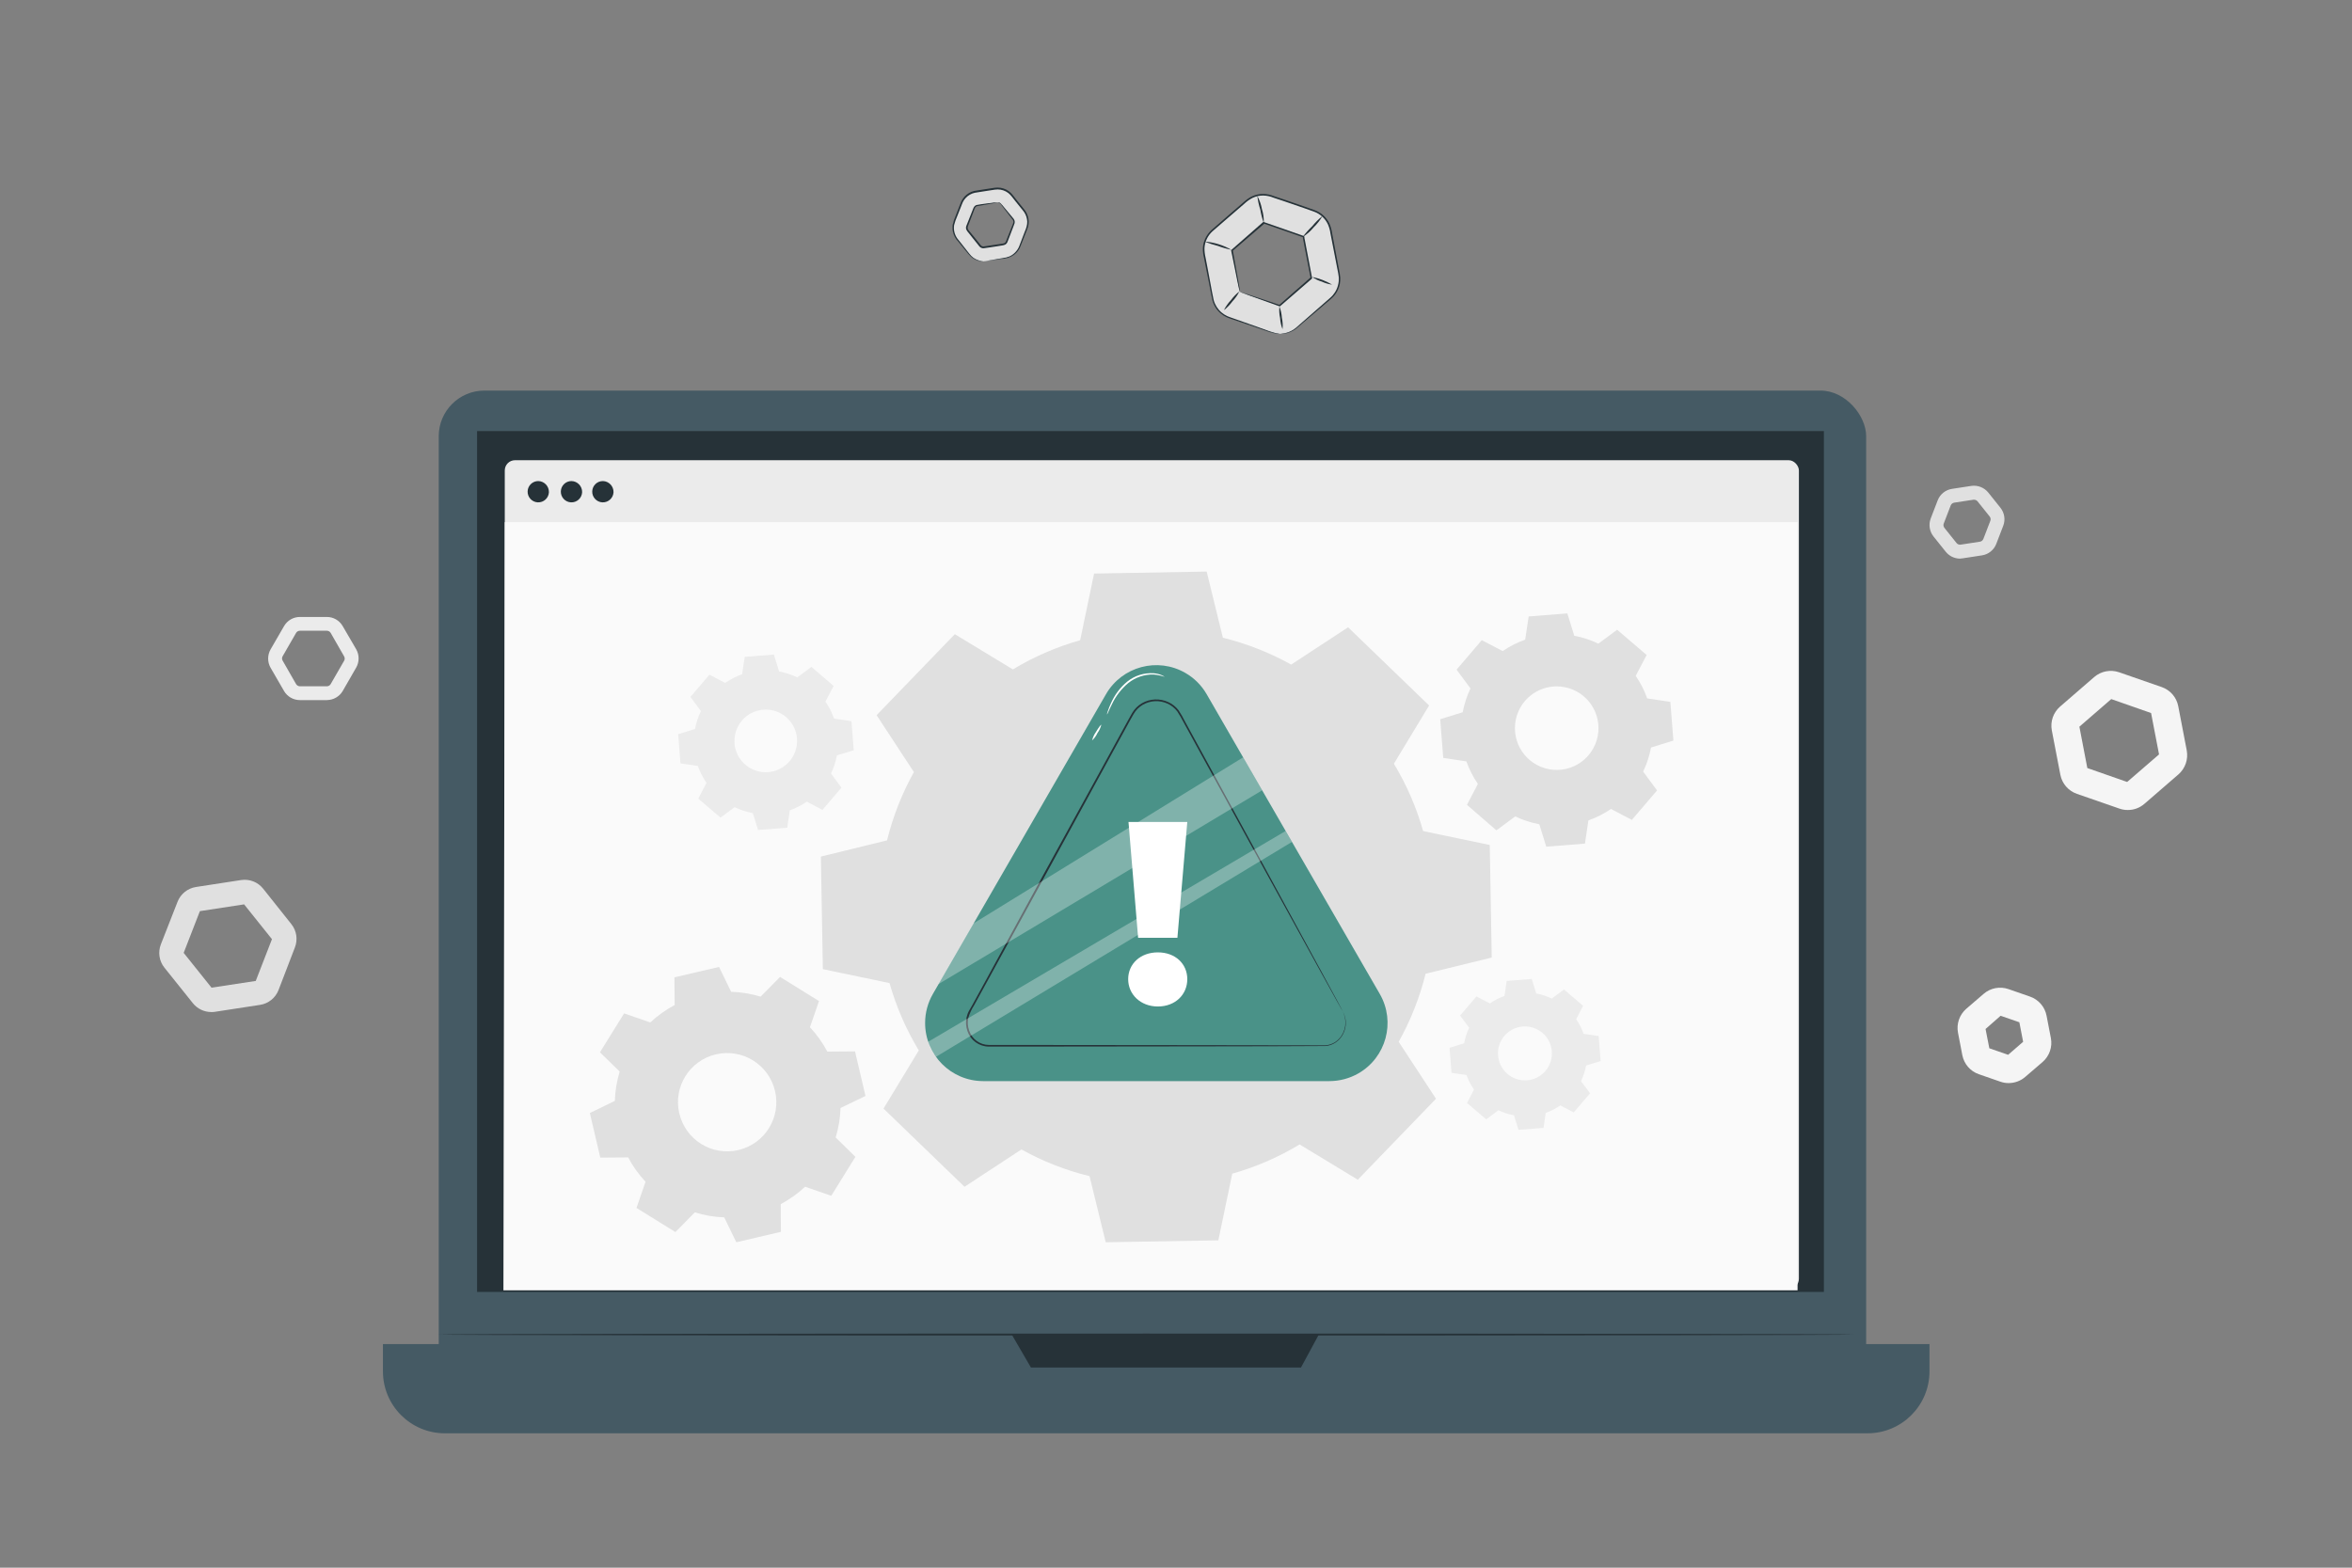<?xml version="1.0" encoding="UTF-8"?>
<svg id="Layer_1" xmlns="http://www.w3.org/2000/svg" version="1.1" viewBox="0 0 750 500">
  <rect x="0" y="0" width="750" height="500" fill="#808080" stroke="none"/>
  <!-- Generator: Adobe Illustrator 29.5.1, SVG Export Plug-In . SVG Version: 2.1.0 Build 141)  -->
  <defs>
    <style>
      .st0 {
        fill: none;
      }

      .st1 {
        fill: #e0e0e0;
      }

      .st2 {
        fill: #ebebeb;
      }

      .st3 {
        fill: #4a9288;
      }

      .st4 {
        fill: #263238;
      }

      .st5 {
        fill: #fff;
      }

      .st6 {
        fill: #fafafa;
      }

      .st7 {
        opacity: .3;
      }

      .st8 {
        fill: #f5f5f5;
      }

      .st9 {
        fill: #455a64;
      }
    </style>
  </defs>
  <g id="freepik--background-complete--inject-118">
    <path class="st8" d="M678.48,258.34c-.9,0-1.79-.14-2.63-.44l-13.58-4.71c-2.72-.95-4.73-3.27-5.27-6.09l-2.72-14.13c-.54-2.83.47-5.73,2.64-7.62l10.87-9.41c2.19-1.89,5.2-2.46,7.93-1.53l13.59,4.72c2.72.94,4.74,3.26,5.28,6.09l2.71,14.12c.53,2.83-.47,5.73-2.63,7.63l-10.88,9.41c-1.48,1.28-3.36,1.98-5.31,1.96h0ZM665.6,244.96l12.7,4.44,10.17-8.79-2.54-13.2-12.7-4.44-10.16,8.8,2.53,13.19h0Z"/>
    <path class="st8" d="M640.52,345.44c-.9,0-1.79-.14-2.63-.44l-6.88-2.39c-2.72-.94-4.73-3.26-5.27-6.09l-1.38-7.15c-.54-2.83.47-5.73,2.63-7.62l5.55-4.77c2.18-1.89,5.2-2.46,7.91-1.52l6.87,2.39c2.72.94,4.74,3.26,5.28,6.09l1.38,7.15c.54,2.83-.47,5.73-2.64,7.62l-5.55,4.77c-1.47,1.27-3.34,1.95-5.27,1.96ZM634.36,334.34l5.99,2.08,4.78-4.15-1.2-6.22-5.98-2.08-4.8,4.22,1.2,6.15Z"/>
    <path class="st1" d="M624.99,178.17c-1.78-.01-3.45-.83-4.56-2.22l-3.87-4.84c-1.3-1.63-1.64-3.83-.89-5.77l2.22-5.77c.75-1.94,2.49-3.33,4.55-3.65l6.13-.94c2.06-.31,4.14.5,5.45,2.12l3.87,4.84c1.3,1.63,1.64,3.83.89,5.77l-2.22,5.77c-.75,1.94-2.5,3.34-4.56,3.65l-6.13.94c-.29.06-.58.09-.88.1ZM629.49,159.38h-.21l-6.13.94c-.5.08-.92.41-1.11.88l-2.22,5.77c-.19.47-.1,1,.21,1.39l3.87,4.84c.32.39.81.58,1.31.51l6.13-.94c.5-.07.92-.41,1.11-.88l2.22-5.77c.18-.47.1-1-.21-1.39h0l-3.87-4.84c-.28-.32-.68-.51-1.1-.51Z"/>
    <path class="st1" d="M67.38,322.78c-2.28,0-4.44-1.03-5.87-2.81l-9.1-11.37c-1.67-2.1-2.09-4.92-1.11-7.42l5.32-13.58c.98-2.5,3.21-4.28,5.85-4.7l14.43-2.22c2.65-.4,5.32.64,6.99,2.73l9.03,11.35c1.67,2.1,2.09,4.93,1.11,7.43l-5.22,13.59c-.98,2.5-3.21,4.3-5.86,4.71l-14.43,2.22c-.38.06-.75.08-1.13.07h0ZM58.57,303.91l8.88,11.1,14.1-2.15,5.17-13.32-8.88-11.1-14.1,2.16-5.17,13.31Z"/>
    <path class="st2" d="M104.22,223.29h-8.58c-2.08,0-4.01-1.09-5.06-2.89l-4.3-7.43c-1.03-1.81-1.03-4.04,0-5.85l4.3-7.43c1.04-1.81,2.98-2.92,5.06-2.92h8.58c2.09,0,4.02,1.11,5.06,2.92l4.3,7.38c1.03,1.81,1.03,4.04,0,5.85l-4.3,7.47c-1.05,1.79-2.99,2.89-5.06,2.89h0ZM95.63,201.17c-.5,0-.97.27-1.22.7l-4.28,7.43c-.26.43-.26.98,0,1.41l4.28,7.47c.26.43.72.7,1.22.71h8.58c.51,0,.99-.27,1.24-.71l4.28-7.43c.26-.43.26-.98,0-1.41l-4.28-7.47c-.26-.43-.72-.7-1.22-.7h-8.6Z"/>
  </g>
  <g id="freepik--Gears--inject-118">
    <path class="st1" d="M408.2,106.47c-.9,0-1.79-.14-2.63-.44l-13.6-4.71c-2.72-.95-4.73-3.27-5.27-6.09l-2.72-14.13c-.54-2.83.47-5.73,2.64-7.62l10.88-9.41c2.18-1.88,5.2-2.46,7.91-1.52l13.59,4.71c2.72.94,4.73,3.26,5.28,6.09l2.72,14.13c.53,2.83-.48,5.73-2.64,7.62l-10.88,9.41c-1.47,1.27-3.34,1.96-5.28,1.96ZM395.33,93.08l12.71,4.44,10.16-8.79-2.54-13.25-12.7-4.44-10.18,8.88,2.55,13.17h0Z"/>
    <path class="st0" d="M408.2,106.47c-.9,0-1.79-.14-2.63-.44l-13.6-4.71c-2.72-.95-4.73-3.27-5.27-6.09l-2.72-14.13c-.54-2.83.47-5.73,2.64-7.62l10.88-9.41c2.18-1.88,5.2-2.46,7.91-1.52l13.59,4.71c2.72.94,4.73,3.26,5.28,6.09l2.72,14.13c.53,2.83-.48,5.73-2.64,7.62l-10.88,9.41c-1.47,1.27-3.34,1.96-5.28,1.96ZM395.33,93.08l12.71,4.44,10.16-8.79-2.54-13.25-12.7-4.44-10.18,8.88,2.55,13.17h0Z"/>
    <path class="st4" d="M395.33,93.08c-.09-.29-.17-.58-.22-.88l-.56-2.61c-.48-2.34-1.11-5.64-1.96-9.67-.02-.08,0-.16.07-.21l10.12-8.88c.09-.04.18-.04.27,0l12.7,4.44.2.22h0v.41l.09.43.17.87c.11.57.21,1.11.32,1.71.22,1.11.43,2.22.64,3.33.42,2.22.83,4.35,1.22,6.41.02.1-.01.19-.09.26l-10.12,8.77c-.07.03-.14.03-.21,0l-9.29-3.33-2.5-.93c-.29-.09-.57-.21-.84-.34.32.07.63.16.93.27l2.56.82,9.28,3.11h-.21l10.12-8.88-.09.27c-.4-2.06-.82-4.2-1.24-6.41-.21-1.11-.43-2.22-.65-3.33-.11-.57-.21-1.11-.32-1.71l-.17-.87-.09-.43v-.41h0s.36.41.18.21l-12.69-4.44h.27l-10.2,8.76.08-.21c.72,4.02,1.32,7.29,1.74,9.64.19,1.11.34,1.99.46,2.65.04.32.06.65.04.98Z"/>
    <path class="st4" d="M408.2,106.47s.48,0,1.38-.18c1.3-.24,2.51-.81,3.54-1.63l11.05-9.67c1.21-1.04,2.08-2.43,2.48-3.97.22-.81.31-1.65.27-2.5-.1-.88-.24-1.74-.44-2.61-.7-3.59-1.44-7.4-2.22-11.42-.13-1.01-.41-1.99-.81-2.92-.88-1.9-2.48-3.36-4.44-4.07l-3.13-1.11-6.43-2.22-3.33-1.11c-1.05-.44-2.19-.68-3.33-.7-1.15,0-2.29.24-3.33.73-1.01.51-1.94,1.18-2.75,1.96l-5.14,4.44-4.96,4.3c-1.51,1.39-2.42,3.31-2.53,5.35-.01.99.1,1.98.33,2.94.19.99.37,1.95.56,2.91.36,1.91.71,3.75,1.04,5.55s.65,3.53,1,5.15c.41,1.53,1.28,2.91,2.49,3.95.57.48,1.19.88,1.85,1.19.65.29,1.35.5,2,.74l3.72,1.31,5.95,2.11c1.23.5,2.49.91,3.77,1.25.89.17,1.38.16,1.38.18-.47.06-.93.06-1.4,0-1.3-.3-2.58-.69-3.82-1.17l-5.93-2.03-3.73-1.27c-.67-.23-1.34-.43-2.04-.73-.71-.32-1.37-.73-1.96-1.23-1.28-1.08-2.21-2.52-2.65-4.14-.38-1.69-.68-3.4-1.03-5.18s-.71-3.64-1.11-5.55c-.19-.94-.38-1.91-.57-2.9-.26-1-.37-2.03-.36-3.06.11-2.19,1.09-4.25,2.7-5.74l4.95-4.31,5.14-4.44c.44-.38.85-.75,1.33-1.11.49-.37,1.01-.68,1.55-.93,1.11-.51,2.31-.78,3.53-.78,1.21.02,2.4.27,3.52.73l3.33,1.11,6.43,2.22,3.13,1.11c1.05.38,2.03.97,2.85,1.72.81.74,1.47,1.64,1.92,2.64.42.98.7,2,.84,3.05.74,4.03,1.47,7.85,2.16,11.43.2.88.34,1.78.43,2.68.13,2.59-.95,5.1-2.93,6.77l-11.17,9.54c-1.08.82-2.34,1.37-3.67,1.58-.47.07-.93.08-1.4.03h0Z"/>
    <path class="st1" d="M313.59,83.36c-1.79,0-3.46-.82-4.57-2.22l-3.87-4.83c-1.3-1.63-1.64-3.83-.89-5.78l2.22-5.77c.75-1.94,2.5-3.34,4.56-3.65l6.12-.94c2.06-.31,4.14.5,5.45,2.12l3.87,4.84c1.3,1.63,1.64,3.83.89,5.77l-2.22,5.78c-.74,1.94-2.48,3.35-4.53,3.69l-6.13.93c-.3.04-.6.07-.9.07h0ZM318.03,64.56h-.21l-6.08.92c-.5.08-.92.41-1.11.88l-2.22,5.78c-.18.47-.1,1,.21,1.39l3.87,4.83c.31.39.81.59,1.31.51l6.13-.94c.5-.07.92-.41,1.11-.88l2.22-5.77c.19-.47.1-1-.21-1.39l-3.87-4.83c-.28-.32-.68-.5-1.1-.5h-.04,0Z"/>
    <path class="st0" d="M313.59,83.36c-1.79,0-3.46-.82-4.57-2.22l-3.87-4.83c-1.3-1.63-1.64-3.83-.89-5.78l2.22-5.77c.75-1.94,2.5-3.34,4.56-3.65l6.12-.94c2.06-.31,4.14.5,5.45,2.12l3.87,4.84c1.3,1.63,1.64,3.83.89,5.77l-2.22,5.78c-.74,1.94-2.48,3.35-4.53,3.69l-6.13.93c-.3.04-.6.07-.9.07h0ZM318.03,64.56h-.21l-6.08.92c-.5.08-.92.41-1.11.88l-2.22,5.78c-.18.47-.1,1,.21,1.39l3.87,4.83c.31.39.81.59,1.31.51l6.13-.94c.5-.07.92-.41,1.11-.88l2.22-5.77c.19-.47.1-1-.21-1.39l-3.87-4.83c-.28-.32-.68-.5-1.1-.5h-.04,0Z"/>
    <path class="st4" d="M318.08,64.56c.16-.04.32-.04.48,0,.19.06.37.14.52.28.19.19.37.38.53.59l3.15,3.79.51.63c.19.27.3.58.31.9,0,.32-.08.63-.22.92-.1.28-.21.56-.31.84-.44,1.11-.91,2.36-1.4,3.65-.12.32-.24.64-.38.98-.14.4-.44.73-.82.92-.36.13-.73.22-1.11.26l-1.11.18c-1.5.22-2.96.48-4.63.69-.49,0-.94-.2-1.27-.57l-.73-.92-1.43-1.78-1.37-1.73-.34-.42c-.13-.16-.23-.33-.31-.52-.16-.39-.16-.83,0-1.22l1.44-3.63.65-1.64c.1-.28.22-.54.38-.8.18-.26.42-.44.71-.56,2.13-.39,3.75-.54,4.92-.7.6-.12,1.2-.17,1.81-.16-.14.06-.3.09-.46.11l-1.31.27c-1.11.22-2.86.47-4.81.85-.21.09-.39.23-.52.42-.12.23-.23.48-.31.72l-.62,1.65-1.4,3.65c-.1.27-.1.57,0,.83.16.29.34.56.57.79l1.42,1.74,1.43,1.78.72.9c.21.23.51.37.83.37l4.54-.68,1.11-.17c.33-.02.67-.09.99-.2.27-.12.47-.34.57-.62.12-.33.26-.65.38-.98.51-1.27.99-2.49,1.44-3.63.12-.28.23-.56.33-.83.12-.23.19-.49.21-.74,0-.23-.09-.47-.21-.67l-.49-.62-3.01-3.9c-.27-.56-.79-.94-1.4-1.03h0Z"/>
    <path class="st4" d="M313.59,83.36c.24-.06.49-.09.73-.11l2.12-.37,3.33-.57c.69-.08,1.37-.24,2.02-.49.71-.29,1.35-.73,1.89-1.29.61-.61,1.08-1.34,1.38-2.15.32-.84.67-1.73,1.01-2.65.61-1.85,1.85-3.75,1.4-5.87-.2-1.08-.69-2.08-1.42-2.89l-2.22-2.75-1.11-1.42c-.36-.48-.78-.9-1.24-1.27-.97-.72-2.13-1.11-3.33-1.11-.62.02-1.23.09-1.84.21l-1.85.28-3.61.57c-1.11.24-2.11.81-2.89,1.64-.38.4-.69.84-.93,1.33-.23.48-.42,1.03-.62,1.53l-1.19,3.01c-.41.91-.74,1.85-.98,2.82-.27,1.78.3,3.56,1.52,4.87l2.79,3.55c.42.51.77,1.02,1.17,1.41.37.36.77.67,1.21.91.85.46,1.79.72,2.74.8h-.75c-.73-.07-1.44-.28-2.09-.61-.47-.24-.91-.56-1.3-.91-.43-.44-.84-.92-1.23-1.41l-2.85-3.5c-1.32-1.39-1.93-3.3-1.67-5.2.22-1.01.54-2,.97-2.94l1.17-3.01c.21-.52.38-1.03.63-1.58.27-.53.61-1.03,1.01-1.48.83-.89,1.9-1.52,3.09-1.81,1.22-.21,2.41-.38,3.64-.58l1.85-.28c.63-.12,1.29-.2,1.93-.22,1.32-.01,2.61.41,3.67,1.2.51.39.97.84,1.34,1.37l1.11,1.42c.75.93,1.49,1.86,2.22,2.76.79.89,1.32,1.98,1.52,3.14.2,1.12.08,2.28-.36,3.33-.38.97-.75,1.91-1.11,2.83s-.71,1.79-1.04,2.64c-.31.83-.8,1.59-1.43,2.22-1.12,1.09-2.61,1.72-4.16,1.81l-3.33.47c-.92.12-1.64.22-2.13.26-.26.06-.51.08-.77.07h0Z"/>
    <path class="st4" d="M421.74,68.87c-.78,1.34-1.74,2.58-2.86,3.65-.99,1.21-2.16,2.25-3.5,3.07.93-1.23,1.96-2.39,3.07-3.45.97-1.21,2.08-2.31,3.29-3.27Z"/>
    <path class="st4" d="M400.92,62.49c.72,1.31,1.22,2.72,1.48,4.2.46,1.43.64,2.94.59,4.44-.5-1.39-.87-2.83-1.11-4.28-.46-1.42-.77-2.88-.95-4.35Z"/>
    <path class="st4" d="M392.64,79.66c-1.45-.29-2.88-.7-4.26-1.22-1.44-.36-2.85-.82-4.22-1.4,2.99.24,5.88,1.13,8.48,2.62h0Z"/>
    <path class="st4" d="M390.28,98.92c.58-1.17,1.33-2.23,2.22-3.17.77-1.05,1.68-2,2.71-2.8-.58,1.17-1.32,2.23-2.22,3.17-.77,1.05-1.68,2-2.71,2.8Z"/>
    <path class="st4" d="M408.97,104.99c-.44-1.14-.71-2.35-.78-3.57-.27-1.2-.33-2.44-.21-3.66.44,1.14.71,2.35.78,3.59.26,1.2.33,2.43.21,3.65h0Z"/>
    <path class="st4" d="M424.77,90.77c-1.13-.13-2.24-.46-3.27-.95-1.1-.31-2.14-.82-3.07-1.49,2.24.46,4.38,1.28,6.35,2.44Z"/>
  </g>
  <g id="freepik--Character--inject-118">
    <rect class="st9" x="139.9" y="124.57" width="455.18" height="325.12" rx="14.57" ry="14.57"/>
    <path class="st9" d="M122.11,428.69h493.16v8.69c0,10.91-8.85,19.76-19.76,19.76H141.87c-10.91,0-19.76-8.85-19.76-19.76v-8.69h0Z"/>
    <rect class="st4" x="152.13" y="137.49" width="429.47" height="274.56"/>
    <polygon class="st4" points="322.63 425.65 328.74 436.16 414.85 436.16 420.54 425.65 322.63 425.65"/>
    <rect class="st2" x="160.96" y="146.78" width="412.67" height="264.38" rx="3.27" ry="3.27"/>
    <polygon class="st6" points="573.2 411.55 160.53 411.55 160.96 166.54 573.2 166.54 573.2 411.55"/>
    <path class="st4" d="M195.64,156.99c-.09,1.88-1.69,3.32-3.56,3.23s-3.32-1.69-3.23-3.56c.09-1.81,1.58-3.23,3.39-3.23,1.92.04,3.44,1.64,3.4,3.56h.01Z"/>
    <path class="st4" d="M175.04,156.99c-.09,1.88-1.69,3.32-3.56,3.23s-3.32-1.69-3.23-3.56c.09-1.81,1.58-3.23,3.39-3.23,1.92.04,3.44,1.64,3.4,3.56h.01Z"/>
    <path class="st4" d="M185.63,156.99c-.09,1.88-1.69,3.32-3.56,3.23s-3.32-1.69-3.23-3.56c.09-1.81,1.58-3.23,3.39-3.23,1.92.04,3.44,1.64,3.4,3.56h.01Z"/>
    <path class="st4" d="M591.18,425.65c0,.18-101.02.31-225.63.31s-225.65-.13-225.65-.31,101.02-.32,225.65-.32,225.63.14,225.63.32Z"/>
    <path class="st1" d="M322.97,213.51c6.7-4.05,13.93-7.18,21.47-9.32l4.44-21.26,35.9-.63,5.17,21.09c7.6,1.88,14.93,4.76,21.78,8.57l18.15-11.89,25.83,24.94-11.23,18.57c4.05,6.72,7.19,13.93,9.32,21.48l21.25,4.44.63,35.9-21.09,5.17c-1.89,7.58-4.77,14.89-8.58,21.71l11.9,18.15-24.94,25.83-18.55-11.25c-6.72,4.05-13.93,7.19-21.48,9.32l-4.44,21.26-35.91.62-5.16-21.09c-7.59-1.85-14.9-4.72-21.72-8.51l-18.15,11.9-25.83-24.94,11.25-18.55c-4.05-6.72-7.19-13.93-9.34-21.48l-21.25-4.44-.63-35.9,21.09-5.17c1.88-7.6,4.76-14.93,8.57-21.78l-11.89-18.15,24.94-25.83,18.51,11.23h0ZM342.11,261.34c-14.78,15.31-14.34,39.7.95,54.47,15.31,14.78,39.7,14.34,54.47-.95,14.78-15.31,14.34-39.69-.95-54.46-15.31-14.76-39.7-14.33-54.47.99h0v-.03h0Z"/>
    <path class="st1" d="M466.41,227.24c.49-2.65,1.33-5.24,2.5-7.67l-4.44-5.99,8.04-9.41,6.66,3.49c2.22-1.53,4.64-2.76,7.18-3.65l1.11-7.4,12.33-.97,2.22,7.14c2.65.49,5.24,1.33,7.67,2.51l5.99-4.44,9.41,8.05-3.49,6.66c1.53,2.22,2.76,4.64,3.66,7.19l7.39,1.11.97,12.34-7.14,2.22c-.49,2.65-1.33,5.24-2.51,7.67l4.44,6.01-8.04,9.4-6.66-3.49c-2.22,1.53-4.64,2.76-7.19,3.66l-1.11,7.4-12.33.97-2.22-7.15c-2.65-.49-5.24-1.33-7.67-2.5l-6.01,4.44-9.39-8.14,3.49-6.66c-1.53-2.22-2.76-4.64-3.66-7.19l-7.39-1.11-.97-12.34,7.14-2.22v.08h.01ZM483.14,230.98c-.7,7.33,4.67,13.82,12,14.52s13.82-4.67,14.52-12c.7-7.33-4.67-13.82-12-14.52-1.2-.11-2.41-.07-3.6.14-5.89,1.05-10.36,5.89-10.92,11.86h0Z"/>
    <path class="st1" d="M196.06,351.16c.09-3.19.61-6.35,1.54-9.4l-6.29-6.14,7.7-12.41,8.35,2.89c2.33-2.19,4.94-4.05,7.77-5.55l-.07-8.83,14.23-3.33,3.85,7.94c3.19.09,6.35.61,9.4,1.54l6.21-6.29,12.41,7.7-2.89,8.35c2.19,2.33,4.05,4.94,5.55,7.77l8.83-.07,3.33,14.22-7.95,3.83c-.1,3.19-.62,6.35-1.55,9.4l6.29,6.19-7.7,12.42-8.35-2.89c-2.33,2.19-4.94,4.05-7.77,5.55l.07,8.83-14.22,3.33-3.86-7.94c-3.19-.11-6.33-.64-9.37-1.6l-6.19,6.29-12.42-7.7,2.89-8.35c-2.19-2.33-4.05-4.94-5.55-7.77l-8.88.07-3.33-14.22,7.94-3.86.04.02ZM216.63,355.15c1.99,8.43,10.43,13.64,18.86,11.64,8.43-1.99,13.64-10.43,11.64-18.86-1.99-8.4-10.4-13.62-18.82-11.66-8.43,1.96-13.68,10.39-11.71,18.83,0,.02.01.06.02.08v-.03h0Z"/>
    <path class="st2" d="M221.61,232.58c.37-2.01,1-3.95,1.89-5.78l-3.33-4.53,6.06-7.09,5,2.63c1.68-1.15,3.5-2.09,5.42-2.76l.82-5.55,9.3-.73,1.67,5.38c2,.38,3.95,1.01,5.78,1.89l4.53-3.33,7.08,6.06-2.62,5c1.15,1.68,2.09,3.5,2.75,5.42l5.55.81.73,9.3-5.37,1.62c-.37,2-1,3.95-1.88,5.78l3.33,4.52-6.06,7.09-5-2.63c-1.68,1.17-3.5,2.09-5.42,2.76l-.81,5.55-9.3.72-1.68-5.38c-2.01-.37-3.95-1-5.78-1.89l-4.52,3.33-7.09-6.06,2.62-5c-1.15-1.68-2.09-3.5-2.75-5.42l-5.55-.82-.72-9.3,5.38-1.67-.03.08h0ZM234.21,237.1c.44,5.49,5.25,9.6,10.76,9.17,5.49-.44,9.6-5.25,9.17-10.76-.43-5.48-5.23-9.58-10.71-9.17-5.51.42-9.62,5.22-9.2,10.72v.03h-.01Z"/>
    <path class="st2" d="M466.87,332.76c.32-1.72.87-3.4,1.62-4.97l-2.9-3.89,5.21-6.09,4.3,2.22c1.43-1,3-1.8,4.65-2.38l.7-4.8,7.99-.62,1.43,4.63c1.72.31,3.4.87,4.97,1.62l3.89-2.9,6.09,5.21-2.22,4.28c1,1.44,1.8,3.01,2.38,4.66l4.8.7.62,7.99-4.63,1.43c-.31,1.72-.87,3.4-1.62,4.97l2.9,3.89-5.21,6.08-4.28-2.22c-1.44.99-3.01,1.79-4.66,2.38l-.7,4.78-7.99.62-1.43-4.62c-1.72-.32-3.4-.87-4.97-1.62l-3.89,2.9-6.12-5.21,2.22-4.28c-1-1.43-1.8-3-2.38-4.65l-4.78-.7-.63-7.99,4.63-1.43h.02ZM477.7,336.64c.37,4.74,4.51,8.28,9.24,7.91,4.74-.37,8.28-4.51,7.91-9.24-.37-4.74-4.51-8.28-9.24-7.91h-.06c-4.72.39-8.23,4.52-7.86,9.24h0Z"/>
    <path class="st3" d="M368.7,344.81h-55.21c-10.24-.02-18.52-8.35-18.49-18.58,0-3.22.85-6.37,2.45-9.17l27.62-47.83,27.61-47.83c5.13-8.86,16.46-11.89,25.33-6.76,2.81,1.62,5.14,3.95,6.76,6.76l27.62,47.83,27.62,47.83c5.08,8.88,2.01,20.21-6.87,25.3-2.8,1.6-5.96,2.44-9.18,2.45h-55.26Z"/>
    <path class="st4" d="M428.15,322.54s.14.28.42.85c.97,2.35.69,5.02-.73,7.13-.54.82-1.25,1.52-2.08,2.06-.95.61-2.04.97-3.17,1.04-9.41.1-23,.08-39.81.12l-59.03.07h-8.44c-3.09-.03-5.82-2.01-6.8-4.93-.51-1.42-.61-2.96-.28-4.44.09-.37.21-.73.33-1.11s.32-.7.49-1.03l1.11-1.94c1.42-2.61,2.86-5.23,4.31-7.88l17.89-32.85,18.01-32.83c2.9-5.31,5.74-10.51,8.55-15.62.71-1.27,1.37-2.54,2.12-3.8.75-1.28,1.82-2.34,3.11-3.09,2.55-1.47,5.67-1.61,8.35-.38,1.31.59,2.45,1.5,3.33,2.64.75,1.15,1.44,2.35,2.05,3.59,1.3,2.38,2.59,4.72,3.84,7.03,2.53,4.62,4.97,9.1,7.34,13.44,4.74,8.67,9.15,16.75,13.17,24.12,8.04,14.75,14.53,26.7,19.03,34.97l5.15,9.51c.58,1.11,1.02,1.91,1.32,2.49s.44.85.44.85c0,0-.18-.28-.49-.83l-1.38-2.45-5.25-9.47c-4.53-8.25-11.1-20.15-19.18-34.87l-13.22-24.1-7.37-13.42c-1.27-2.31-2.54-4.65-3.85-7.03-.61-1.2-1.29-2.36-2.03-3.49-.82-1.07-1.89-1.92-3.11-2.48-2.52-1.15-5.45-1.02-7.86.36-1.2.7-2.21,1.71-2.91,2.91-.73,1.21-1.4,2.51-2.1,3.77l-8.55,15.62c-5.79,10.61-11.81,21.59-17.96,32.85l-17.97,32.83c-1.45,2.65-2.89,5.28-4.32,7.88-.78,1.22-1.4,2.54-1.83,3.93-.32,1.39-.23,2.83.26,4.16.9,2.71,3.43,4.55,6.28,4.56h8.44l59.03.06,39.8.06c1.09-.07,2.14-.4,3.07-.98.81-.52,1.51-1.2,2.05-2,.85-1.25,1.31-2.74,1.31-4.26-.01-1.27-.31-2.51-.88-3.64h0Z"/>
    <path class="st5" d="M359.75,312.3c0-4.9,3.91-8.55,9.47-8.55s9.38,3.65,9.38,8.55-3.82,8.71-9.38,8.71-9.47-3.89-9.47-8.71ZM359.84,262.16h18.76l-3.15,36.94h-12.53l-3.07-36.94Z"/>
    <path class="st5" d="M371.34,215.86c-1.13-.39-2.31-.63-3.51-.73-2.9-.07-5.74.89-8.01,2.69-2.22,1.85-4.02,4.17-5.25,6.79-1.01,2-1.49,3.33-1.58,3.27.03-.33.11-.65.23-.95.28-.85.6-1.69.98-2.5,1.18-2.75,2.99-5.18,5.3-7.08,2.38-1.89,5.36-2.82,8.39-2.62.91.07,1.8.29,2.63.64.54.26.84.46.82.49h0Z"/>
    <path class="st5" d="M348.25,236.15c.23-.95.64-1.86,1.21-2.66.81-1.37,1.58-2.41,1.72-2.33-.23.94-.64,1.83-1.22,2.62-.41.9-.99,1.7-1.71,2.38h0Z"/>
    <g class="st7">
      <polygon class="st5" points="396.4 241.55 310.38 294.54 299.21 313.9 402.48 252.06 396.4 241.55"/>
    </g>
    <g class="st7">
      <path class="st5" d="M409.95,265.04l-114.02,67.25c.46,1.77,1.3,3.4,2.48,4.8l113.55-68.56-2.01-3.49h0Z"/>
    </g>
  </g>
</svg>